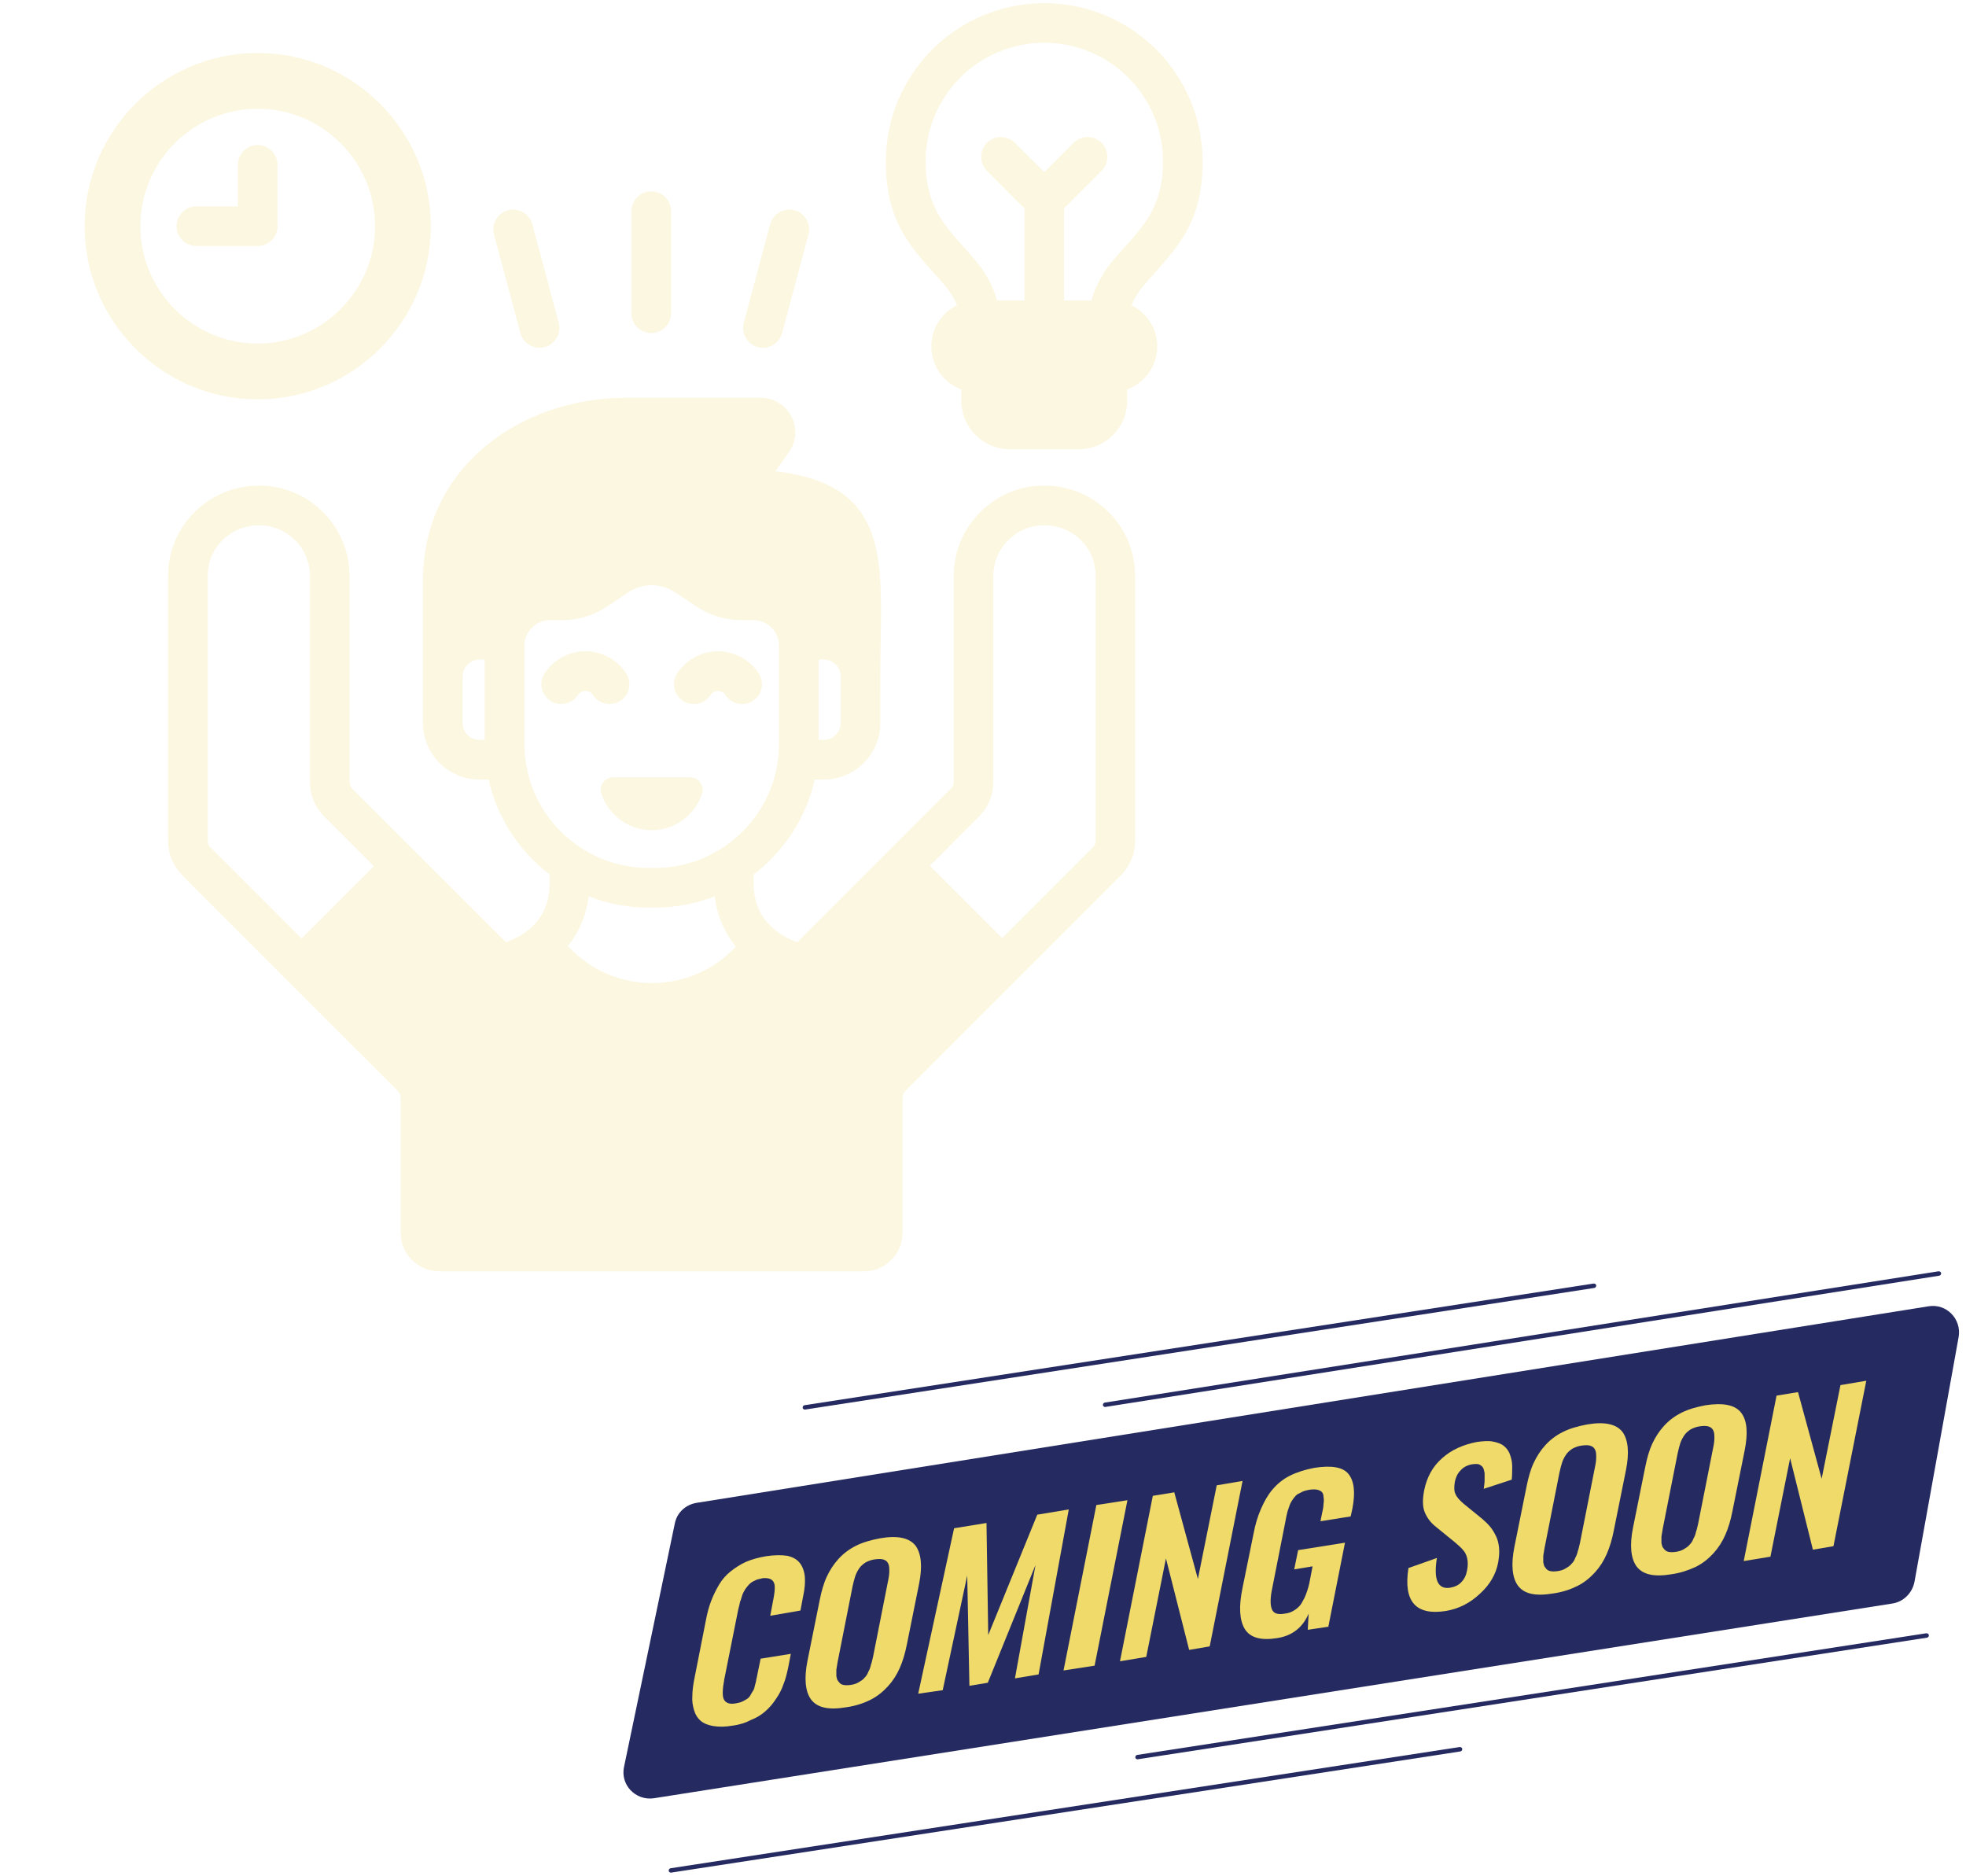 <svg width="195" height="186" viewBox="0 0 195 186" fill="none" xmlns="http://www.w3.org/2000/svg">
<g clip-path="url(#clip0_571_5316)">
<path d="M103.556 48.153C101.087 48.153 98.848 49.157 97.228 50.784C95.604 52.403 94.598 54.643 94.598 57.111V77.537C94.598 77.689 94.576 77.815 94.534 77.906C94.484 78.039 94.416 78.115 94.317 78.206L79.074 93.449C78.766 93.324 78.466 93.183 78.161 93.038C77.268 92.627 76.173 91.707 75.644 90.875C75.065 89.967 74.75 88.872 74.75 87.673V86.711C75.343 86.258 75.909 85.769 76.431 85.24C78.572 83.098 80.127 80.357 80.804 77.3H81.712C83.253 77.3 84.656 76.673 85.667 75.662C86.686 74.65 87.313 73.247 87.313 71.707C87.313 69.049 87.299 66.391 87.348 63.733C87.515 54.581 87.641 47.996 76.906 46.726L78.252 44.828C78.621 44.299 78.831 43.706 78.872 43.091C78.914 42.476 78.789 41.863 78.489 41.292C78.196 40.726 77.763 40.266 77.233 39.946V39.938C76.704 39.619 76.096 39.444 75.454 39.444H62.131C56.739 39.444 51.499 41.265 47.719 44.619C44.21 47.722 41.958 52.11 41.958 57.532V71.707C41.958 73.247 42.586 74.65 43.597 75.662C44.609 76.673 46.011 77.3 47.552 77.3H48.465C49.142 80.357 50.697 83.098 52.838 85.24C53.362 85.769 53.926 86.258 54.519 86.711V87.673C54.519 88.874 54.204 89.969 53.626 90.875C53.018 91.83 52.127 92.563 51.108 93.038C50.682 93.233 50.453 93.346 50.382 93.373L50.193 93.449L34.942 78.213C34.858 78.122 34.775 78.024 34.733 77.906C34.691 77.815 34.669 77.689 34.669 77.537V57.111C34.669 54.643 33.665 52.403 32.038 50.784C30.419 49.16 28.18 48.153 25.711 48.153C23.221 48.153 20.962 49.145 19.315 50.762C17.684 52.381 16.672 54.613 16.672 57.111V83.362C16.672 84.016 16.79 84.639 17.034 85.225C17.258 85.761 17.57 86.251 17.977 86.682C18.011 86.723 18.053 86.773 18.102 86.814L28.517 97.237H28.524L39.414 108.126C39.52 108.237 39.596 108.335 39.645 108.434L39.672 108.49C39.714 108.609 39.741 108.749 39.741 108.924V122.247C39.741 123.3 40.167 124.255 40.863 124.947C41.555 125.638 42.51 126.069 43.563 126.069H85.697C86.75 126.069 87.705 125.636 88.396 124.947C89.093 124.255 89.518 123.3 89.518 122.247V108.924C89.518 108.749 89.545 108.609 89.587 108.49V108.483C89.636 108.372 89.72 108.252 89.846 108.126C96.941 101.039 104.013 93.959 111.108 86.871C111.135 86.837 111.172 86.802 111.207 86.765C111.647 86.312 111.987 85.796 112.225 85.225C112.469 84.639 112.587 84.019 112.587 83.362V57.111C112.587 54.613 111.576 52.381 109.937 50.762C108.298 49.142 106.046 48.153 103.556 48.153ZM81.198 65.397H81.715C82.175 65.397 82.586 65.586 82.894 65.892C83.201 66.192 83.388 66.61 83.388 67.07V71.702C83.388 72.155 83.199 72.573 82.894 72.881C82.586 73.181 82.175 73.368 81.715 73.368H81.198V65.397ZM48.079 73.37H47.554C47.102 73.37 46.683 73.181 46.376 72.883C46.075 72.576 45.888 72.157 45.888 71.704V67.073C45.888 66.613 46.078 66.194 46.376 65.894C46.683 65.586 47.102 65.399 47.554 65.399H48.079V73.37ZM29.919 93.063L20.885 84.036C20.863 84.009 20.843 83.987 20.816 83.975C20.747 83.891 20.698 83.815 20.669 83.738C20.627 83.64 20.605 83.514 20.605 83.362V57.111C20.605 55.701 21.163 54.453 22.069 53.56C22.997 52.647 24.286 52.088 25.719 52.088C27.099 52.088 28.354 52.654 29.27 53.56C30.183 54.473 30.749 55.73 30.749 57.111V77.537C30.749 78.186 30.867 78.807 31.11 79.4C31.354 79.985 31.711 80.517 32.171 80.977L32.178 80.984H32.171L37.088 85.901L29.919 93.063ZM69.947 96.195C68.376 97.017 66.585 97.485 64.68 97.485C62.783 97.485 60.996 97.017 59.428 96.195C59.401 96.181 59.364 96.161 59.33 96.146C58.208 95.546 57.196 94.751 56.33 93.816C56.547 93.55 56.748 93.265 56.931 92.979C57.711 91.751 58.215 90.363 58.388 88.877C60.216 89.603 62.209 89.999 64.289 89.999H64.985C67.065 89.999 69.058 89.6 70.887 88.877C71.061 90.363 71.563 91.751 72.344 92.979C72.538 93.287 72.754 93.587 72.986 93.872C72.11 94.808 71.084 95.595 69.947 96.195ZM64.988 86.066H64.291C57.58 86.066 52.014 80.576 52.014 73.781V64.029C52.014 63.359 52.279 62.717 52.752 62.242C53.212 61.782 53.84 61.496 54.539 61.496H55.71C56.532 61.496 57.315 61.386 58.09 61.147C58.85 60.916 59.569 60.576 60.26 60.113L62.276 58.767C63.009 58.273 63.824 58.029 64.641 58.029C65.458 58.029 66.272 58.273 67.006 58.767L69.021 60.113C69.713 60.574 70.431 60.916 71.192 61.147C71.967 61.383 72.747 61.496 73.572 61.496H74.743C75.439 61.496 76.069 61.782 76.529 62.242C77.004 62.717 77.268 63.359 77.268 64.029V73.781C77.265 80.564 71.711 86.066 64.988 86.066ZM108.669 83.359C108.669 83.512 108.647 83.637 108.605 83.736C108.571 83.834 108.495 83.93 108.396 84.036H108.389L99.404 93.021L92.233 85.85L97.096 80.98C97.145 80.938 97.187 80.896 97.221 80.847C97.625 80.414 97.94 79.934 98.164 79.395C98.407 78.802 98.525 78.181 98.525 77.532V57.106C98.525 55.725 99.091 54.468 100.004 53.555C100.917 52.647 102.175 52.083 103.556 52.083C104.985 52.083 106.277 52.642 107.205 53.555C108.113 54.448 108.669 55.696 108.669 57.106V83.359ZM69.452 77.584C69.688 77.911 69.752 78.302 69.634 78.686C68.95 80.793 66.976 82.321 64.638 82.321C62.3 82.321 60.327 80.793 59.643 78.686C59.525 78.302 59.586 77.911 59.825 77.584C60.061 77.256 60.41 77.082 60.816 77.082H68.463C68.866 77.082 69.216 77.256 69.452 77.584ZM58.813 68.926C58.757 68.828 58.68 68.751 58.589 68.682C58.506 68.626 58.407 68.576 58.297 68.549C58.107 68.493 57.913 68.507 57.745 68.576C57.563 68.638 57.418 68.766 57.312 68.926C56.712 69.834 55.498 70.085 54.585 69.492C53.677 68.899 53.421 67.678 54.019 66.77C54.578 65.904 55.4 65.257 56.343 64.9C57.255 64.55 58.289 64.474 59.308 64.747C59.894 64.907 60.43 65.166 60.898 65.5C61.38 65.85 61.784 66.28 62.103 66.77C62.697 67.678 62.446 68.899 61.533 69.492C60.627 70.085 59.406 69.834 58.813 68.926ZM75.255 66.773C75.855 67.681 75.597 68.901 74.689 69.494C73.776 70.088 72.56 69.836 71.962 68.928C71.905 68.83 71.829 68.754 71.738 68.685C71.654 68.628 71.556 68.579 71.445 68.552C71.256 68.495 71.061 68.51 70.894 68.579C70.719 68.64 70.567 68.768 70.461 68.928C69.868 69.836 68.647 70.088 67.739 69.494C66.826 68.901 66.575 67.681 67.168 66.773C67.734 65.906 68.549 65.259 69.491 64.902C70.412 64.553 71.438 64.477 72.464 64.75C73.05 64.91 73.581 65.168 74.046 65.503C74.531 65.85 74.942 66.283 75.255 66.773ZM112.235 30.267C112.501 29.59 112.89 28.948 113.407 28.343C113.847 27.826 114.167 27.471 114.482 27.115C117.049 24.255 119.281 21.75 119.281 16.016C119.281 11.677 117.524 7.757 114.684 4.91C111.837 2.07 107.909 0.312 103.578 0.312C99.239 0.312 95.311 2.07 92.472 4.91C89.624 7.757 87.867 11.677 87.867 16.016C87.867 21.75 90.106 24.255 92.666 27.115C92.986 27.471 93.308 27.826 93.741 28.343C94.266 28.95 94.654 29.59 94.92 30.267C94.467 30.491 94.054 30.784 93.707 31.138C92.885 31.963 92.376 33.1 92.376 34.347C92.376 35.602 92.885 36.739 93.707 37.564C94.167 38.024 94.733 38.386 95.353 38.617V39.754C95.353 41.073 95.89 42.272 96.763 43.138C97.63 44.004 98.821 44.548 100.14 44.548H107.011C108.33 44.548 109.528 44.004 110.395 43.138C111.258 42.274 111.797 41.073 111.797 39.754V38.617C112.425 38.386 112.983 38.024 113.444 37.564C114.273 36.739 114.782 35.602 114.782 34.347C114.782 33.1 114.273 31.963 113.444 31.138C113.092 30.784 112.681 30.491 112.235 30.267ZM111.566 24.503C111.155 24.964 110.737 25.431 110.429 25.788C109.57 26.792 108.935 27.868 108.509 29.024C108.411 29.283 108.327 29.541 108.258 29.799H105.532V20.674L109.258 16.941C110.025 16.173 110.025 14.933 109.258 14.165C108.49 13.397 107.249 13.397 106.482 14.165L103.58 17.067L100.669 14.168C99.901 13.4 98.661 13.4 97.893 14.168C97.125 14.935 97.125 16.176 97.893 16.944L101.619 20.677V29.802H98.897C98.821 29.544 98.737 29.285 98.646 29.027C98.22 27.868 97.578 26.795 96.722 25.791C96.421 25.441 96.003 24.969 95.592 24.506C93.569 22.247 91.805 20.278 91.805 16.016C91.805 12.765 93.124 9.822 95.25 7.685C97.383 5.557 100.329 4.24 103.58 4.24C106.831 4.24 109.774 5.559 111.903 7.685C114.037 9.819 115.356 12.765 115.356 16.016C115.353 20.278 113.589 22.244 111.566 24.503ZM42.733 22.427C42.733 12.967 35.019 5.252 25.559 5.252C16.106 5.252 8.391 12.967 8.391 22.427C8.391 31.886 16.106 39.601 25.559 39.601C35.019 39.601 42.733 31.886 42.733 22.427ZM13.923 22.427C13.923 16.016 19.148 10.784 25.559 10.784C31.969 10.784 37.201 16.016 37.201 22.427C37.201 28.837 31.969 34.069 25.559 34.069C19.148 34.069 13.923 28.837 13.923 22.427ZM25.559 24.393H19.475C18.395 24.393 17.514 23.514 17.514 22.427C17.514 21.346 18.392 20.46 19.475 20.46H23.6V16.343C23.6 15.263 24.478 14.382 25.561 14.382C26.649 14.382 27.527 15.26 27.527 16.343V22.427C27.527 23.514 26.649 24.393 25.559 24.393ZM62.623 31.055V20.948C62.623 19.86 63.509 18.981 64.597 18.981C65.677 18.981 66.563 19.86 66.563 20.948V31.055C66.563 32.142 65.677 33.028 64.597 33.028C63.509 33.028 62.623 32.142 62.623 31.055ZM73.771 32.012L76.387 22.244C76.665 21.198 77.748 20.571 78.794 20.849C79.847 21.134 80.467 22.21 80.189 23.263L77.573 33.023C77.295 34.077 76.212 34.697 75.166 34.419C74.111 34.138 73.49 33.058 73.771 32.012ZM48.999 23.263C48.721 22.21 49.341 21.134 50.394 20.849C51.44 20.571 52.516 21.198 52.801 22.244L55.417 32.012C55.695 33.058 55.075 34.141 54.022 34.419C52.976 34.697 51.893 34.077 51.615 33.023L48.999 23.263Z" fill="#F0DA69" fill-opacity="0.2"/>
</g>
<path d="M61.898 175.196L66.934 151.065C67.151 149.98 68.019 149.199 69.105 149.025L191.276 129.538C193.056 129.234 194.575 130.797 194.271 132.576L189.886 156.881C189.669 157.966 188.801 158.834 187.716 159.007L64.85 178.321C63.026 178.581 61.507 176.976 61.898 175.196Z" fill="#252B61"/>
<path d="M72.665 171.119C71.927 171.249 71.319 171.249 70.755 171.162C70.234 171.076 69.799 170.902 69.496 170.642C69.192 170.381 68.975 170.034 68.844 169.6C68.714 169.166 68.627 168.688 68.671 168.168C68.671 167.647 68.757 167.039 68.888 166.388L70.017 160.659C70.147 159.965 70.32 159.314 70.538 158.75C70.755 158.185 71.015 157.665 71.319 157.144C71.623 156.623 72.014 156.189 72.448 155.842C72.882 155.494 73.403 155.147 73.967 154.887C74.575 154.626 75.226 154.453 75.965 154.323C76.833 154.192 77.528 154.192 78.092 154.279C78.656 154.409 79.047 154.626 79.351 155.017C79.611 155.364 79.785 155.842 79.829 156.363C79.872 156.883 79.829 157.534 79.655 158.316L79.394 159.704L76.399 160.225L76.659 158.836C76.833 158.012 76.876 157.491 76.833 157.187C76.746 156.666 76.399 156.449 75.704 156.493C75.661 156.493 75.574 156.493 75.53 156.536C75.27 156.58 75.053 156.623 74.836 156.753C74.619 156.84 74.445 156.97 74.315 157.1C74.184 157.231 74.054 157.404 73.924 157.578C73.837 157.751 73.707 157.925 73.62 158.185C73.533 158.446 73.49 158.663 73.403 158.836C73.36 159.053 73.316 159.27 73.229 159.574L71.84 166.518C71.666 167.473 71.623 168.168 71.797 168.515C71.97 168.862 72.361 169.036 73.012 168.905C73.229 168.862 73.446 168.819 73.62 168.732C73.794 168.645 73.967 168.558 74.098 168.471C74.228 168.385 74.358 168.254 74.445 168.081C74.532 167.907 74.619 167.777 74.706 167.647C74.792 167.517 74.836 167.343 74.879 167.126C74.922 166.909 75.009 166.735 75.009 166.562C75.053 166.388 75.096 166.215 75.14 165.954L75.444 164.479L78.439 164.001L78.179 165.347C78.048 165.954 77.918 166.518 77.701 167.039C77.528 167.56 77.267 168.037 76.963 168.471C76.659 168.949 76.312 169.339 75.921 169.687C75.53 170.034 75.053 170.338 74.488 170.555C74.011 170.815 73.36 171.032 72.665 171.119Z" fill="#F0DA69"/>
<path d="M83.953 169.294C82.173 169.598 81.044 169.338 80.437 168.513C79.872 167.732 79.742 166.43 80.089 164.694L81.305 158.661C81.479 157.793 81.696 157.012 82 156.361C82.303 155.71 82.694 155.102 83.172 154.581C83.649 154.061 84.214 153.627 84.908 153.279C85.603 152.932 86.385 152.715 87.296 152.542C89.033 152.238 90.205 152.498 90.813 153.279C91.377 154.061 91.507 155.319 91.16 157.055L89.945 163.088C89.771 163.956 89.554 164.694 89.25 165.388C88.946 166.083 88.555 166.69 88.078 167.211C87.6 167.732 87.036 168.209 86.341 168.557C85.647 168.904 84.865 169.164 83.953 169.294ZM83.649 167.081C83.866 167.124 84.084 167.124 84.387 167.081C84.691 167.038 84.952 166.951 85.169 166.821C85.386 166.69 85.603 166.56 85.733 166.387C85.907 166.213 86.037 166.039 86.124 165.779C86.254 165.562 86.341 165.301 86.385 165.084C86.471 164.867 86.515 164.607 86.602 164.26L88.078 156.795C88.165 156.404 88.208 156.057 88.208 155.797C88.208 155.536 88.208 155.319 88.121 155.102C88.034 154.885 87.904 154.755 87.687 154.668C87.47 154.581 87.166 154.581 86.819 154.625C86.428 154.668 86.124 154.798 85.864 154.929C85.603 155.102 85.386 155.276 85.212 155.536C85.039 155.797 84.908 156.057 84.822 156.317C84.735 156.578 84.648 156.925 84.561 157.316L83.085 164.781C83.041 165.084 82.998 165.345 82.955 165.562C82.955 165.779 82.955 165.996 82.955 166.213C82.998 166.43 83.041 166.604 83.128 166.69C83.302 166.951 83.432 167.038 83.649 167.081Z" fill="#F0DA69"/>
<path d="M91.073 167.952L94.633 151.546L97.846 151.025L98.019 162.136L102.882 150.201L106.008 149.68L103.012 166.042L100.668 166.433L102.708 155.192L97.976 166.867L96.152 167.17L95.935 156.233L93.504 167.604L91.073 167.952Z" fill="#F0DA69"/>
<path d="M105.487 165.649L108.743 149.243L111.825 148.766L108.569 165.171L105.487 165.649Z" fill="#F0DA69"/>
<path d="M111.087 164.737L114.343 148.331L116.471 147.984L118.815 156.577L120.682 147.289L123.243 146.855L119.987 163.261L117.947 163.608L115.646 154.537L113.692 164.303L111.087 164.737Z" fill="#F0DA69"/>
<path d="M126.673 162.439C125.067 162.7 123.982 162.396 123.461 161.528C122.94 160.66 122.853 159.315 123.244 157.448L124.329 152.11C124.503 151.155 124.763 150.33 125.067 149.636C125.371 148.942 125.718 148.291 126.196 147.726C126.673 147.162 127.238 146.685 127.932 146.338C128.627 145.99 129.452 145.73 130.364 145.556C132.057 145.296 133.186 145.47 133.75 146.164C134.314 146.858 134.445 147.987 134.141 149.593L133.967 150.374L130.972 150.851L131.145 149.983C131.232 149.636 131.275 149.332 131.275 149.115C131.319 148.898 131.319 148.681 131.275 148.421C131.275 148.204 131.189 148.03 131.102 147.943C131.015 147.857 130.841 147.77 130.668 147.726C130.451 147.683 130.233 147.683 129.886 147.726C129.669 147.77 129.452 147.813 129.235 147.9C129.061 147.987 128.888 148.074 128.714 148.16C128.584 148.247 128.453 148.377 128.323 148.551C128.193 148.725 128.106 148.855 128.019 149.028C127.932 149.159 127.889 149.376 127.802 149.593C127.715 149.81 127.672 150.027 127.629 150.2C127.585 150.374 127.542 150.591 127.498 150.851L126.196 157.448C125.979 158.447 125.979 159.141 126.152 159.575C126.326 160.009 126.76 160.139 127.455 160.009C127.846 159.966 128.15 159.835 128.41 159.662C128.67 159.488 128.931 159.271 129.105 158.967C129.278 158.664 129.452 158.36 129.582 157.969C129.712 157.622 129.843 157.188 129.93 156.667L130.19 155.322L128.367 155.625L128.757 153.716L133.403 152.978L131.753 161.311L129.712 161.615L129.799 160.009C129.191 161.441 128.106 162.222 126.673 162.439Z" fill="#F0DA69"/>
<path d="M143.432 159.746C140.437 160.223 139.178 158.835 139.699 155.493L142.521 154.494C142.173 156.664 142.608 157.619 143.823 157.446C144.301 157.359 144.691 157.185 144.952 156.881C145.256 156.578 145.43 156.187 145.516 155.71C145.603 155.276 145.603 154.842 145.516 154.494C145.43 154.147 145.299 153.887 145.082 153.67C144.909 153.453 144.648 153.236 144.301 152.932L142.434 151.413C141.869 150.979 141.522 150.458 141.305 149.937C141.088 149.373 141.088 148.679 141.262 147.767C141.522 146.509 142.087 145.424 143.042 144.599C143.953 143.774 145.126 143.253 146.472 142.993C147.079 142.906 147.644 142.863 148.078 142.95C148.512 143.036 148.903 143.167 149.163 143.384C149.424 143.601 149.641 143.861 149.771 144.252C149.901 144.599 149.988 144.99 149.988 145.38C149.988 145.771 149.988 146.248 149.945 146.726L147.166 147.637C147.21 147.29 147.253 147.029 147.253 146.769C147.253 146.552 147.253 146.292 147.253 146.075C147.21 145.858 147.166 145.641 147.079 145.51C146.993 145.38 146.862 145.293 146.689 145.207C146.515 145.163 146.298 145.163 145.994 145.207C145.516 145.293 145.126 145.51 144.865 145.814C144.561 146.118 144.388 146.509 144.301 146.943C144.214 147.463 144.214 147.897 144.388 148.201C144.518 148.505 144.822 148.809 145.169 149.113L147.036 150.632C147.34 150.892 147.6 151.152 147.817 151.413C148.034 151.673 148.208 151.977 148.382 152.324C148.555 152.672 148.642 153.062 148.686 153.496C148.729 153.93 148.686 154.408 148.599 154.928C148.382 156.1 147.774 157.142 146.819 158.01C145.82 158.965 144.691 159.529 143.432 159.746Z" fill="#F0DA69"/>
<path d="M154.068 158.009C152.288 158.313 151.159 158.053 150.552 157.228C149.987 156.447 149.857 155.145 150.204 153.409L151.42 147.376C151.594 146.508 151.811 145.727 152.115 145.076C152.418 144.425 152.809 143.817 153.287 143.296C153.764 142.775 154.329 142.341 155.023 141.994C155.718 141.647 156.5 141.43 157.411 141.256C159.148 140.953 160.32 141.213 160.928 141.994C161.492 142.775 161.623 144.034 161.275 145.77L160.06 151.803C159.886 152.671 159.669 153.409 159.365 154.103C159.061 154.798 158.67 155.405 158.193 155.926C157.715 156.447 157.151 156.924 156.456 157.271C155.761 157.619 154.98 157.879 154.068 158.009ZM153.764 155.796C153.981 155.839 154.199 155.839 154.502 155.796C154.806 155.752 155.067 155.666 155.284 155.535C155.501 155.405 155.718 155.275 155.848 155.101C156.022 154.928 156.152 154.754 156.239 154.494C156.369 154.277 156.456 154.016 156.5 153.799C156.586 153.582 156.63 153.322 156.717 152.975L158.193 145.51C158.28 145.119 158.323 144.772 158.323 144.511C158.323 144.251 158.323 144.034 158.236 143.817C158.149 143.6 158.019 143.47 157.802 143.383C157.585 143.296 157.281 143.296 156.934 143.34C156.543 143.383 156.239 143.513 155.979 143.643C155.718 143.817 155.501 143.991 155.327 144.251C155.154 144.511 155.023 144.772 154.937 145.032C154.85 145.293 154.763 145.64 154.676 146.031L153.2 153.496C153.157 153.799 153.113 154.06 153.07 154.277C153.07 154.494 153.07 154.711 153.07 154.928C153.113 155.145 153.157 155.318 153.243 155.405C153.417 155.666 153.547 155.752 153.764 155.796Z" fill="#F0DA69"/>
<path d="M165.834 156.1C164.054 156.404 162.925 156.143 162.317 155.319C161.753 154.537 161.623 153.235 161.97 151.499L163.186 145.467C163.359 144.599 163.577 143.817 163.88 143.166C164.184 142.515 164.575 141.908 165.053 141.387C165.53 140.866 166.095 140.432 166.789 140.085C167.484 139.738 168.265 139.521 169.177 139.347C170.914 139.087 172.086 139.304 172.694 140.085C173.302 140.866 173.388 142.125 173.041 143.861L171.825 149.894C171.652 150.762 171.435 151.499 171.131 152.194C170.827 152.888 170.436 153.496 169.959 154.017C169.481 154.537 168.917 155.015 168.222 155.362C167.484 155.709 166.702 155.97 165.834 156.1ZM165.487 153.886C165.704 153.93 165.921 153.93 166.225 153.886C166.529 153.843 166.789 153.756 167.006 153.626C167.223 153.496 167.44 153.366 167.571 153.192C167.744 153.018 167.875 152.845 167.961 152.584C168.092 152.367 168.179 152.107 168.222 151.89C168.309 151.673 168.352 151.413 168.439 151.065L169.915 143.6C170.002 143.21 170.045 142.863 170.045 142.602C170.045 142.342 170.045 142.125 169.959 141.908C169.872 141.691 169.742 141.56 169.524 141.474C169.307 141.387 169.003 141.387 168.656 141.43C168.265 141.474 167.961 141.604 167.701 141.734C167.44 141.908 167.223 142.081 167.05 142.342C166.876 142.602 166.746 142.863 166.659 143.123C166.572 143.383 166.485 143.731 166.399 144.121L164.922 151.586C164.879 151.89 164.836 152.15 164.792 152.367C164.792 152.584 164.792 152.801 164.792 153.018C164.836 153.235 164.879 153.409 164.966 153.496C165.139 153.756 165.313 153.843 165.487 153.886Z" fill="#F0DA69"/>
<path d="M172.954 154.799L176.21 138.394L178.338 138.046L180.682 146.64L182.549 137.352L185.11 136.918L181.854 153.324L179.814 153.671L177.556 144.6L175.602 154.365L172.954 154.799Z" fill="#F0DA69"/>
<path d="M109.611 139.521C109.524 139.521 109.394 139.434 109.394 139.347C109.394 139.217 109.437 139.13 109.568 139.087L192.274 126.066C192.404 126.066 192.491 126.11 192.535 126.24C192.535 126.37 192.491 126.457 192.361 126.5L109.611 139.521C109.655 139.521 109.655 139.521 109.611 139.521Z" fill="#252B61"/>
<path d="M79.829 139.781C79.742 139.781 79.612 139.694 79.612 139.607C79.612 139.477 79.656 139.39 79.786 139.347L158.064 127.281C158.194 127.281 158.281 127.325 158.324 127.455C158.324 127.585 158.281 127.672 158.151 127.715L79.829 139.781C79.873 139.781 79.873 139.781 79.829 139.781Z" fill="#252B61"/>
<path d="M112.824 174.461C112.737 174.461 112.607 174.374 112.607 174.287C112.607 174.157 112.65 174.07 112.78 174.026L191.058 161.961C191.189 161.961 191.275 162.004 191.319 162.135C191.319 162.265 191.275 162.352 191.145 162.395L112.824 174.461Z" fill="#252B61"/>
<path d="M66.543 185.698C66.456 185.698 66.325 185.612 66.325 185.525C66.325 185.395 66.369 185.308 66.499 185.264L144.777 173.242C144.907 173.242 144.994 173.286 145.038 173.416C145.038 173.546 144.994 173.633 144.864 173.676L66.543 185.698C66.586 185.698 66.586 185.698 66.543 185.698Z" fill="#252B61"/>
<defs>
<clipPath id="clip0_571_5316">
<rect width="126" height="126" fill="white" transform="translate(0.836 0.188)"/>
</clipPath>
</defs>
</svg>
